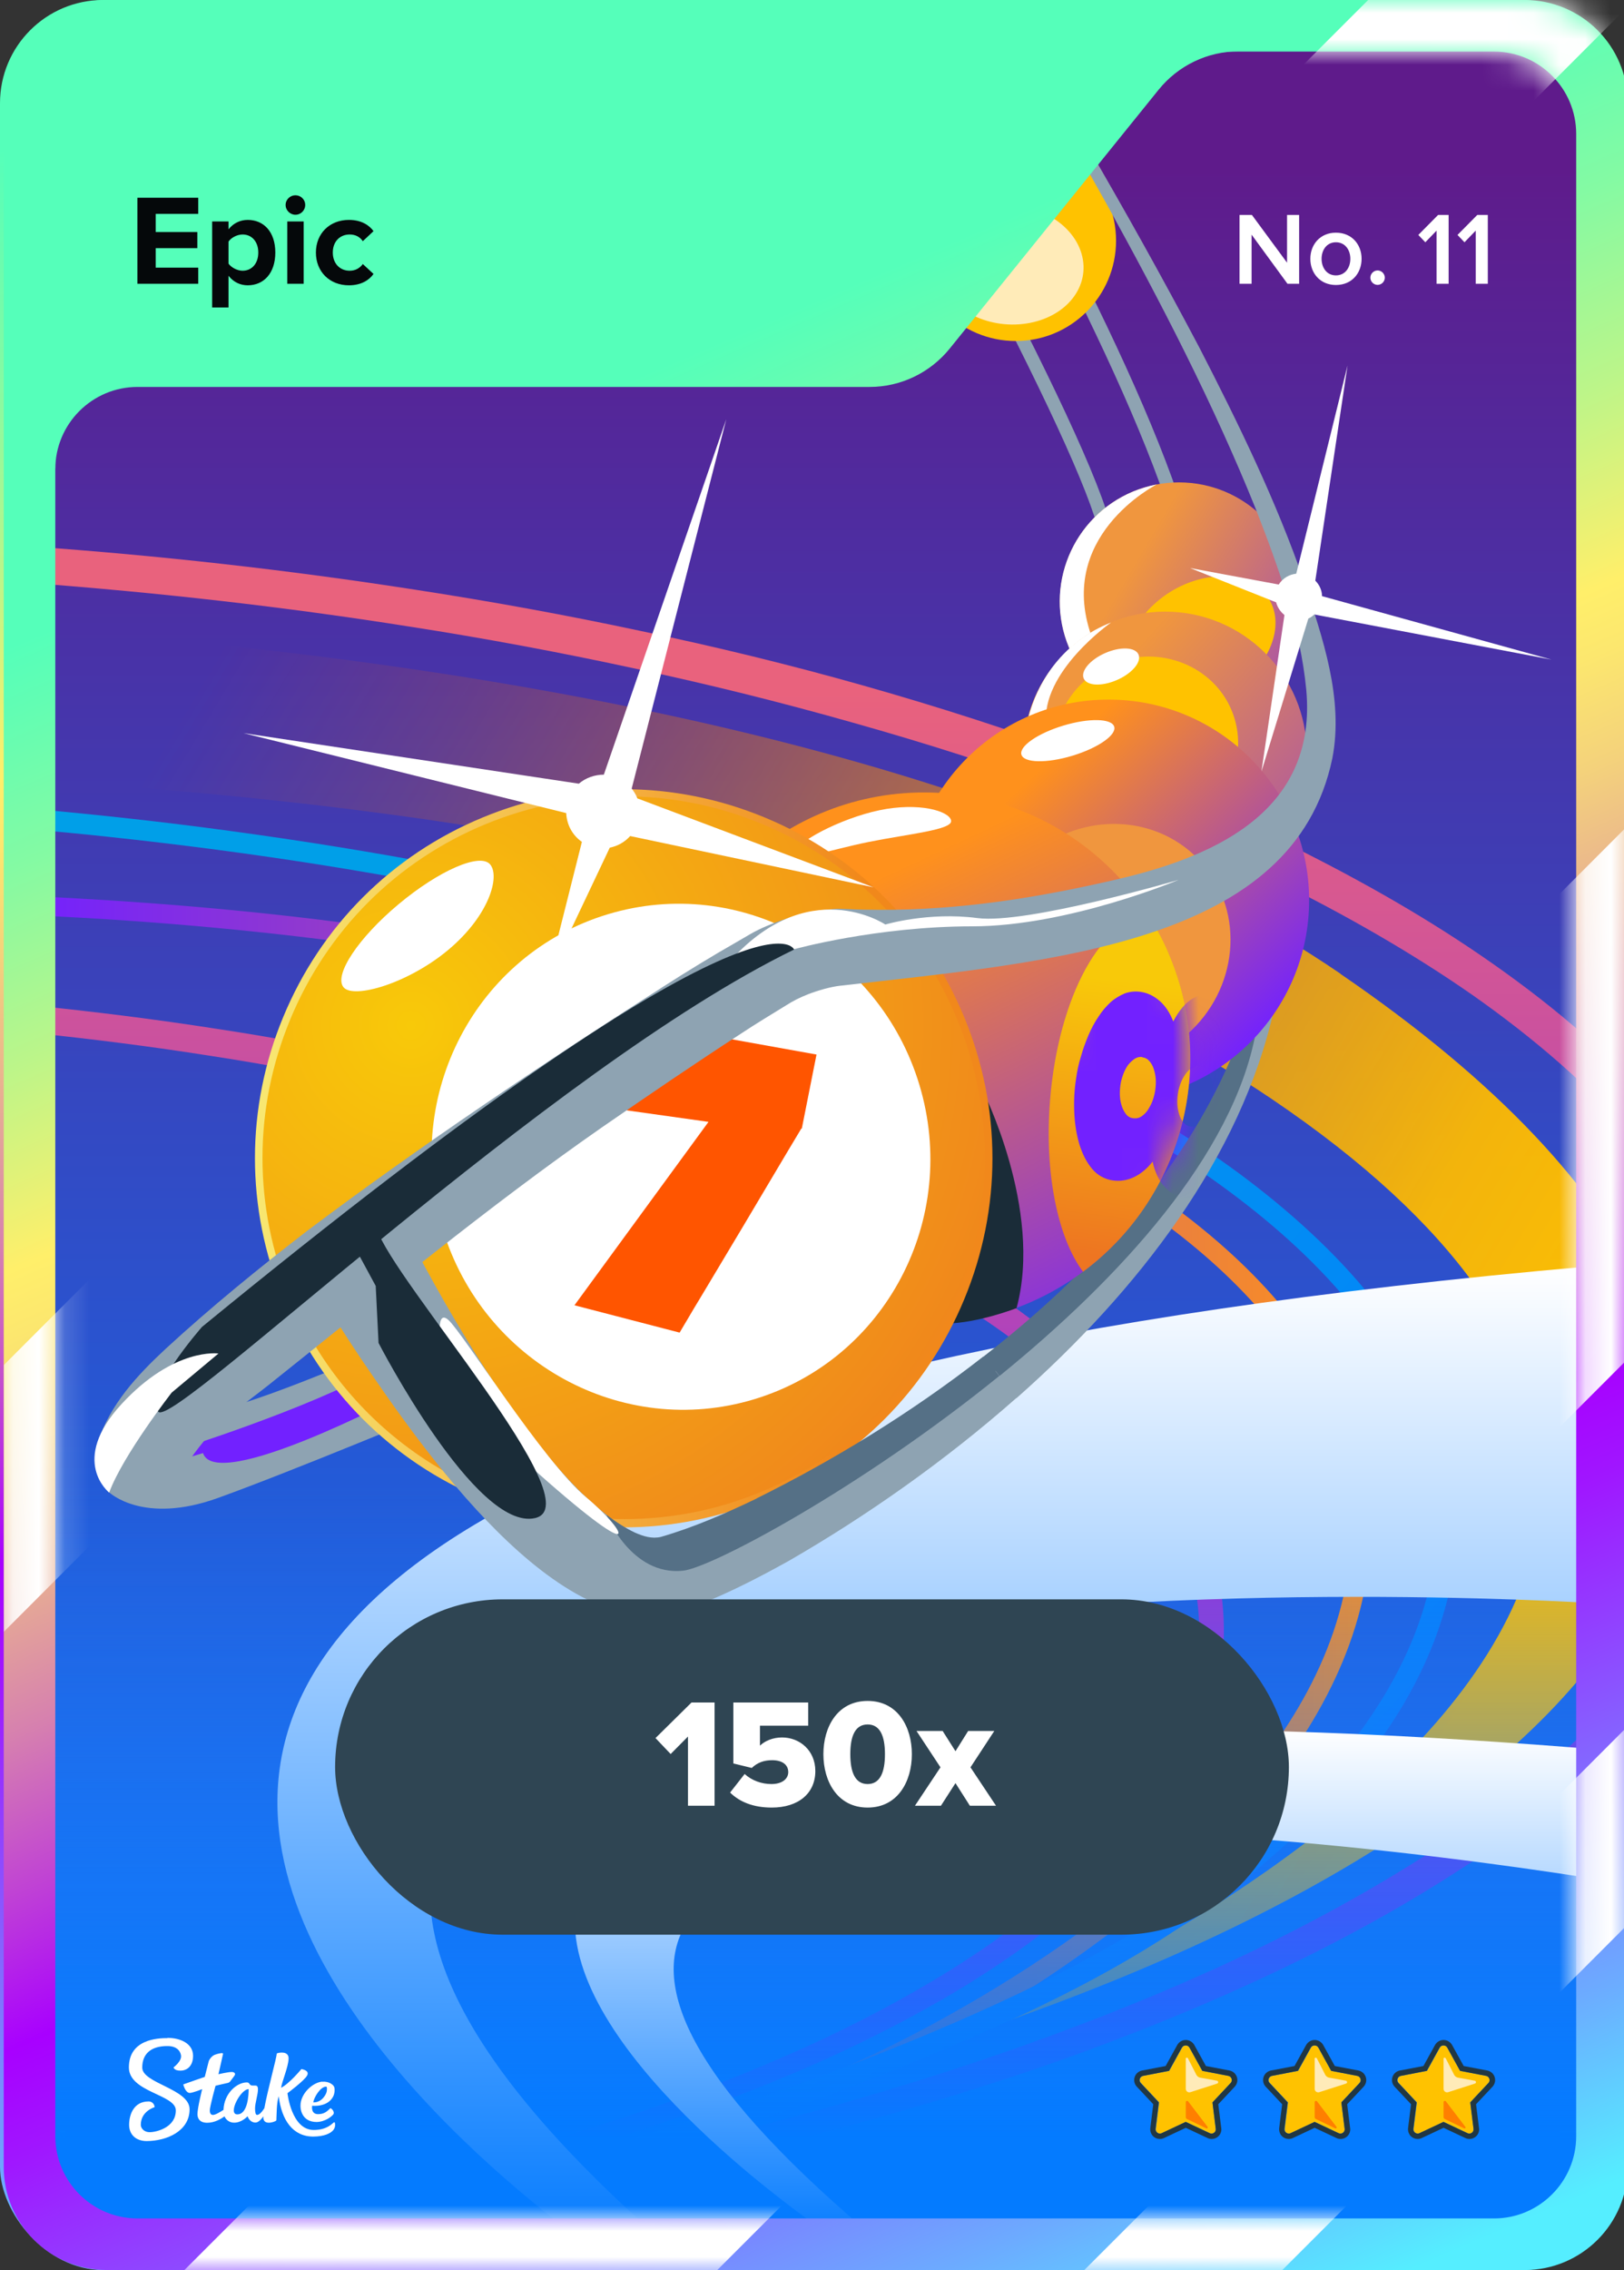 <svg width="63" height="88" viewBox="0 0 63 88" fill="none" xmlns="http://www.w3.org/2000/svg">
<rect x="0" y="0" width="63" height="88" fill="#333333" stroke="none"/>
<rect width="63" height="88" rx="4" fill="url(#paint0_linear_26835_29174)"/>
<g clip-path="url(#clip0_26835_29174)">
<g clip-path="url(#clip1_26835_29174)">
<path d="M56.585 0.74H6.705C3.375 0.74 0.675 3.44 0.675 6.77V81.23C0.675 84.561 3.375 87.26 6.705 87.26H56.585C59.915 87.26 62.615 84.561 62.615 81.23V6.77C62.615 3.44 59.915 0.74 56.585 0.74Z" fill="url(#paint1_linear_26835_29174)"/>
<mask id="mask0_26835_29174" style="mask-type:luminance" maskUnits="userSpaceOnUse" x="0" y="0" width="63" height="88">
<path d="M56.585 0.74H6.705C3.375 0.74 0.675 3.44 0.675 6.77V81.23C0.675 84.561 3.375 87.26 6.705 87.26H56.585C59.915 87.26 62.615 84.561 62.615 81.23V6.77C62.615 3.44 59.915 0.74 56.585 0.74Z" fill="white"/>
</mask>
<g mask="url(#mask0_26835_29174)">
<path d="M51.805 53.78C50.065 50.31 46.985 47.64 43.775 45.56C40.125 43.2 36.125 41.39 32.035 39.96C27.885 38.51 23.605 37.47 19.285 36.69C14.685 35.86 10.035 35.31 5.375 34.98C3.825 34.87 2.275 34.78 0.715 34.72L1.425 35.49C6.145 35.7 10.865 36.14 15.535 36.83C19.835 37.47 24.115 38.32 28.295 39.54C32.435 40.75 36.475 42.31 40.265 44.36C43.685 46.21 47.055 48.44 49.485 51.53C50.625 52.98 51.535 54.61 52.025 56.4C52.515 58.19 52.525 60.08 52.115 61.89C51.265 65.63 48.815 68.83 46.085 71.43C43.095 74.28 39.585 76.64 35.955 78.59C32.205 80.59 28.215 82.13 24.095 83.15C23.095 83.4 22.095 83.62 21.075 83.8C20.875 83.84 20.785 84.1 20.835 84.27L33.595 80.59C37.505 78.78 41.205 76.49 44.545 73.77C47.555 71.32 50.355 68.34 51.945 64.74C52.715 63 53.175 61.13 53.165 59.23C53.165 57.32 52.665 55.46 51.815 53.75L51.805 53.78Z" fill="url(#paint2_linear_26835_29174)"/>
<path d="M68.805 51.47C68.655 50.71 68.415 49.98 68.165 49.25C67.885 48.53 67.585 47.83 67.215 47.15C66.495 45.8 65.625 44.54 64.645 43.38C62.695 41.05 60.375 39.09 57.925 37.37C55.475 35.65 52.865 34.17 50.195 32.84C44.845 30.2 39.215 28.2 33.505 26.58C30.645 25.77 27.765 25.07 24.855 24.46C21.955 23.84 19.035 23.31 16.105 22.86C11.145 22.09 6.155 21.53 1.155 21.18L1.205 22.6C6.125 22.97 11.025 23.52 15.885 24.29C18.785 24.74 21.685 25.28 24.555 25.9C27.425 26.51 30.285 27.22 33.105 28.02C38.755 29.61 44.305 31.58 49.555 34.16C52.175 35.46 54.715 36.9 57.105 38.56C59.485 40.23 61.705 42.12 63.565 44.3C64.495 45.39 65.315 46.57 65.985 47.82C66.335 48.44 66.615 49.09 66.875 49.75C67.115 50.41 67.335 51.09 67.475 51.78C67.785 53.15 67.855 54.57 67.715 55.97C67.705 56.15 67.675 56.32 67.645 56.49L67.565 57.01L67.455 57.53L67.395 57.79L67.325 58.04L67.185 58.55C67.135 58.72 67.075 58.88 67.015 59.05C66.905 59.39 66.765 59.71 66.635 60.04C65.515 62.65 63.715 64.96 61.645 66.98C59.565 69 57.205 70.74 54.735 72.28C49.765 75.37 44.335 77.7 38.785 79.62C33.225 81.54 27.515 83.01 21.745 84.18C17.365 85.07 12.955 85.77 8.525 86.31C9.895 86.11 11.265 85.89 12.625 85.64C16.915 84.84 21.165 83.79 25.325 82.42C29.475 81.04 33.545 79.34 37.315 77.06C39.195 75.91 40.995 74.62 42.605 73.09C44.205 71.56 45.625 69.77 46.535 67.69C46.975 66.65 47.305 65.55 47.415 64.41C47.535 63.28 47.485 62.12 47.245 61.01C47.135 60.45 46.955 59.91 46.775 59.37C46.565 58.84 46.345 58.32 46.075 57.82C45.545 56.82 44.905 55.89 44.185 55.03C42.745 53.31 41.035 51.87 39.235 50.59C37.425 49.32 35.505 48.23 33.535 47.25C29.585 45.3 25.435 43.83 21.225 42.63C19.115 42.03 16.985 41.52 14.845 41.06C12.705 40.6 10.555 40.21 8.385 39.88C6.005 39.51 3.605 39.21 1.215 38.97L1.165 40.03C3.525 40.27 5.885 40.57 8.225 40.94C10.365 41.27 12.505 41.67 14.615 42.12C16.735 42.57 18.835 43.09 20.925 43.68C25.095 44.86 29.185 46.3 33.065 48.21C34.995 49.17 36.875 50.23 38.635 51.46C40.385 52.69 42.035 54.08 43.405 55.7C44.095 56.51 44.695 57.38 45.195 58.3C45.455 58.76 45.655 59.24 45.855 59.72C46.025 60.21 46.195 60.71 46.295 61.21C46.525 62.22 46.575 63.27 46.475 64.3C46.375 65.33 46.085 66.34 45.685 67.31C44.855 69.24 43.525 70.94 42.005 72.43C40.475 73.92 38.735 75.2 36.905 76.35C33.245 78.63 29.235 80.36 25.135 81.77C21.035 83.18 16.815 84.26 12.555 85.12C9.445 85.75 6.315 86.26 3.175 86.65L4.325 87.18C10.215 86.71 16.095 85.96 21.915 84.9C27.735 83.82 33.495 82.41 39.135 80.55C40.545 80.09 41.945 79.59 43.325 79.06C44.715 78.53 46.085 77.97 47.445 77.37C50.165 76.17 52.825 74.83 55.375 73.27C57.915 71.72 60.365 69.96 62.545 67.88C63.635 66.84 64.655 65.72 65.555 64.5C66.455 63.28 67.265 61.97 67.865 60.56C68.005 60.2 68.165 59.85 68.285 59.49C68.345 59.31 68.415 59.13 68.475 58.94L68.635 58.38L68.715 58.1L68.775 57.82L68.905 57.25L68.995 56.68C69.025 56.49 69.055 56.3 69.075 56.11C69.245 54.57 69.175 53.01 68.845 51.5L68.805 51.47Z" fill="url(#paint3_linear_26835_29174)"/>
<path d="M52.005 37.75C40.095 29.61 20.335 25.68 1.075 24.36L1.205 30.25C18.935 31.3 37.425 34.56 49.315 42.59C78.485 62.29 37.825 78.78 37.825 78.78C63.435 70.11 76.605 54.57 51.995 37.75H52.005Z" fill="url(#paint4_linear_26835_29174)"/>
<path d="M1.215 32.15C2.215 32.24 3.215 32.33 4.205 32.44C9.825 33.04 15.435 33.91 20.955 35.14C26.145 36.29 31.275 37.8 36.185 39.85C38.625 40.87 41.005 42.04 43.295 43.35C45.425 44.57 47.485 45.92 49.355 47.51C52.755 50.4 55.755 54.32 55.745 58.98C55.735 63.64 52.775 67.73 49.465 70.79C47.915 72.22 46.225 73.52 44.425 74.64C42.805 75.64 41.115 76.52 39.395 77.34C35.395 79.23 31.235 80.78 27.025 82.13C23.035 83.4 18.975 84.51 14.855 85.27C14.055 85.42 13.245 85.55 12.445 85.66C12.235 85.69 12.045 85.82 12.045 86.06C12.045 86.25 12.235 86.49 12.445 86.46C16.415 85.93 20.325 84.96 24.165 83.84C28.535 82.57 32.845 81.07 37.035 79.27C40.695 77.71 44.295 75.93 47.465 73.5C51.185 70.66 54.755 66.97 56.055 62.36C56.685 60.15 56.695 57.8 56.055 55.6C55.415 53.4 54.175 51.4 52.675 49.67C51.175 47.94 49.265 46.31 47.305 44.94C45.165 43.45 42.885 42.15 40.555 40.98C35.725 38.57 30.605 36.77 25.385 35.39C20.165 34.01 14.445 32.96 8.905 32.21C6.345 31.86 3.775 31.58 1.195 31.35" fill="url(#paint5_linear_26835_29174)"/>
<path d="M56.585 0.74H6.705C3.375 0.74 0.675 3.44 0.675 6.77V81.23C0.675 84.561 3.375 87.26 6.705 87.26H56.585C59.915 87.26 62.615 84.561 62.615 81.23V6.77C62.615 3.44 59.915 0.74 56.585 0.74Z" fill="url(#paint6_linear_26835_29174)"/>
</g>
<path d="M23.265 87.34C23.265 87.34 -22.715 56.47 61.675 49.09V62.14C61.675 62.14 -7.045 57.77 25.385 86.59L23.265 87.34Z" fill="url(#paint7_linear_26835_29174)"/>
<path d="M32.075 86.56C32.075 86.56 -4.055 62.33 62.615 67.87V72.96C62.615 72.96 5.505 63.14 34.195 86.97L32.075 86.56Z" fill="url(#paint8_linear_26835_29174)"/>
<path d="M5.065 56.34L4.235 57.85C4.235 57.85 5.545 59.12 8.455 58.07C11.365 57.02 16.875 54.72 16.875 54.72L15.025 52.21C15.025 52.21 8.735 54.95 8.145 54.61L5.065 56.33V56.34Z" fill="#8EA3B2"/>
<path d="M6.855 56.21C6.855 56.21 11.925 54.63 14.705 53.07L15.535 54.12C15.535 54.12 8.385 57.89 7.875 56.33L6.915 56.62L6.865 56.21H6.855Z" fill="#7221FF"/>
<path d="M49.425 39.12L48.515 38.9C48.435 39.19 48.345 39.47 48.245 39.75L48.505 40.23C46.885 45.29 42.825 49.74 38.625 53.16C38.585 53.86 38.715 54.36 39.445 54.19C44.165 50.02 48.145 44.86 49.425 39.12Z" fill="#8EA3B2"/>
<path d="M48.705 40.03L48.245 39.75C46.535 44.74 42.635 49.1 38.165 52.58C38.095 53.02 38.345 53.25 38.775 53.34C43.445 49.55 47.835 44.77 48.715 40.03H48.705Z" fill="#557086"/>
<path d="M40.115 7.07L39.695 7.38C41.945 11.62 44.035 15.95 45.215 19.38L45.705 19.21C44.515 15.74 42.395 11.35 40.115 7.07Z" fill="#8EA3B2"/>
<path d="M36.675 7.95C40.005 14.21 42.015 18.46 42.565 20.38L43.055 20.24C42.425 18.01 40.055 13.21 37.265 7.95H36.675Z" fill="#8EA3B2"/>
<path d="M39.405 13.22C41.553 13.22 43.295 11.478 43.295 9.33C43.295 7.182 41.553 5.44 39.405 5.44C37.257 5.44 35.515 7.182 35.515 9.33C35.515 11.478 37.257 13.22 39.405 13.22Z" fill="#FFC200"/>
<path d="M45.735 27.94C48.286 27.94 50.355 25.872 50.355 23.32C50.355 20.769 48.286 18.7 45.735 18.7C43.183 18.7 41.115 20.769 41.115 23.32C41.115 25.872 43.183 27.94 45.735 27.94Z" fill="url(#paint9_linear_26835_29174)"/>
<path d="M48.925 22.86C49.865 23.71 49.585 25.28 48.295 26.39C47.005 27.5 45.185 27.7 44.245 26.86C43.305 26.02 43.585 24.44 44.875 23.33C46.165 22.22 47.985 22.02 48.925 22.86Z" fill="#FFC200"/>
<path d="M41.955 9.83C42.325 11.09 41.375 12.3 39.825 12.54C38.275 12.78 36.735 11.95 36.365 10.7C35.995 9.45 36.945 8.23 38.495 7.99C40.045 7.75 41.585 8.58 41.955 9.83Z" fill="#FFEBB8"/>
<path d="M44.875 18.78C44.565 18.84 44.265 18.93 43.965 19.05C41.605 20.03 40.485 22.73 41.465 25.09C41.495 25.17 41.545 25.24 41.585 25.31L42.405 24.83C40.845 20.82 44.855 18.79 44.875 18.78Z" fill="white"/>
<path d="M45.195 34.71C48.233 34.71 50.695 32.248 50.695 29.21C50.695 26.172 48.233 23.71 45.195 23.71C42.157 23.71 39.695 26.172 39.695 29.21C39.695 32.248 42.157 34.71 45.195 34.71Z" fill="url(#paint10_linear_26835_29174)"/>
<path d="M39.825 28.07L40.585 28.11C40.355 26.05 43.105 24.13 43.105 24.13C41.325 24.83 40.195 26.36 39.835 28.07H39.825Z" fill="white"/>
<path d="M45.452 32.161C47.345 31.59 48.437 29.661 47.891 27.852C47.345 26.044 45.368 25.042 43.475 25.613C41.582 26.185 40.49 28.114 41.036 29.922C41.582 31.73 43.559 32.733 45.452 32.161Z" fill="#FFC200"/>
<path d="M43.005 42.68C47.302 42.68 50.785 39.197 50.785 34.9C50.785 30.603 47.302 27.12 43.005 27.12C38.708 27.12 35.225 30.603 35.225 34.9C35.225 39.197 38.708 42.68 43.005 42.68Z" fill="url(#paint11_linear_26835_29174)"/>
<path d="M46.029 40.119C48.04 38.366 48.312 35.389 46.639 33.47C44.965 31.552 41.979 31.418 39.968 33.172C37.958 34.925 37.685 37.902 39.359 39.821C41.033 41.739 44.019 41.873 46.029 40.119Z" fill="#F0963E"/>
<path d="M35.855 51.34C41.549 51.34 46.165 46.724 46.165 41.03C46.165 35.336 41.549 30.72 35.855 30.72C30.161 30.72 25.545 35.336 25.545 41.03C25.545 46.724 30.161 51.34 35.855 51.34Z" fill="url(#paint12_linear_26835_29174)"/>
<path d="M36.895 31.81C36.975 32.17 35.225 32.33 33.695 32.64C32.165 32.95 30.955 33.41 30.875 33.05C30.795 32.69 32.585 31.73 34.115 31.41C35.645 31.09 36.815 31.44 36.895 31.8V31.81Z" fill="white"/>
<path d="M45.385 37.08C45.175 36.56 44.915 36.07 44.635 35.61C44.625 35.61 44.615 35.61 44.605 35.61C42.795 35.47 41.055 38.62 40.735 42.65C40.505 45.49 41.045 48.01 42.015 49.3C45.725 46.55 47.235 41.54 45.385 37.08Z" fill="url(#paint13_linear_26835_29174)"/>
<path d="M38.095 42.21L36.695 51.31C37.955 51.29 39.435 50.71 39.435 50.71C40.475 46.88 38.095 42.21 38.095 42.21Z" fill="#1A2C38"/>
<path d="M24.195 59.05C32.01 59.05 38.345 52.715 38.345 44.9C38.345 37.085 32.01 30.75 24.195 30.75C16.38 30.75 10.045 37.085 10.045 44.9C10.045 52.715 16.38 59.05 24.195 59.05Z" fill="url(#paint14_radial_26835_29174)"/>
<path d="M24.195 59.21C22.345 59.21 20.485 58.84 18.725 58.11C15.195 56.65 12.445 53.9 10.985 50.37C9.525 46.84 9.525 42.95 10.985 39.43C12.445 35.9 15.195 33.15 18.725 31.69C22.255 30.23 26.145 30.23 29.665 31.69C33.195 33.15 35.945 35.9 37.405 39.43C38.865 42.96 38.865 46.85 37.405 50.37C35.945 53.9 33.195 56.65 29.665 58.11C27.905 58.84 26.045 59.21 24.195 59.21ZM24.195 30.88C22.375 30.88 20.565 31.24 18.835 31.95C15.375 33.38 12.685 36.07 11.255 39.53C9.825 42.99 9.825 46.79 11.255 50.25C13.485 55.64 18.715 58.89 24.215 58.89C25.995 58.89 27.815 58.55 29.555 57.82C33.015 56.39 35.705 53.7 37.135 50.24C38.565 46.78 38.565 42.98 37.135 39.52C35.705 36.06 33.015 33.37 29.555 31.94C27.825 31.22 26.015 30.87 24.195 30.87V30.88Z" fill="url(#paint15_linear_26835_29174)"/>
<path d="M29.255 54.244C34.363 52.702 37.232 47.243 35.665 42.051C34.097 36.859 28.686 33.9 23.579 35.442C18.471 36.984 15.602 42.443 17.169 47.635C18.737 52.827 24.148 55.786 29.255 54.244Z" fill="white"/>
<path d="M31.085 43.75C30.255 45.13 29.515 46.39 28.845 47.51C28.555 47.99 28.275 48.46 27.995 48.93C27.715 49.4 27.465 49.82 27.235 50.2C27.005 50.58 26.805 50.91 26.655 51.17C26.495 51.43 26.405 51.6 26.365 51.66L22.285 50.6L27.485 43.49L23.145 42.88L23.825 39.47L31.675 40.88L31.105 43.75H31.085Z" fill="#FF5500"/>
<path d="M26.675 60.25C24.655 60.46 23.525 58.72 23.525 58.72C20.545 56.42 17.335 50.8 15.845 47.9L12.225 49.84L12.335 50.03C12.855 50.91 13.405 51.78 13.975 52.63C16.275 56.01 21.675 63.9 26.395 62.47C27.865 61.97 29.285 61.24 30.615 60.5C33.545 58.81 36.625 56.67 39.445 54.18L38.625 53.15C33.325 57.46 27.805 60.12 26.675 60.24V60.25Z" fill="#8EA3B2"/>
<path d="M29.355 58.09C28.125 58.68 26.915 59.21 25.635 59.58C25.295 59.66 24.965 59.56 24.625 59.41C24.265 59.24 23.895 59 23.525 58.72C23.525 58.72 24.475 61.1 26.495 60.89C27.585 60.78 33.355 57.72 38.765 53.34L38.155 52.58C35.315 54.8 32.235 56.66 29.345 58.09H29.355Z" fill="#557086"/>
<path d="M17.135 52.38C17.135 52.38 16.835 50.67 17.395 51.17C17.955 51.67 21.075 56.66 22.735 58.04C24.395 59.42 25.095 60.91 20.425 56.71L17.125 52.38H17.135Z" fill="white"/>
<path d="M50.595 22.56C49.505 19.41 48.045 16.42 46.525 13.47C45.105 10.78 43.625 8.13 42.095 5.51L41.705 5.74C42.115 6.46 42.525 7.18 42.925 7.9C45.045 11.74 47.075 15.66 48.715 19.73C49.595 21.99 50.445 24.33 50.675 26.75C51.085 31.3 47.385 33.13 43.455 34.06C40.345 34.79 37.255 35.29 34.065 35.27C33.685 35.27 33.245 35.26 32.865 35.24C32.705 35.24 32.505 35.22 32.335 35.24C31.575 35.29 30.985 35.45 30.305 35.68C29.925 35.81 29.495 35.99 29.125 36.2C29.025 36.26 28.675 36.46 28.575 36.52C27.625 37.06 26.615 37.68 25.695 38.27C21.035 41.25 16.355 44.38 11.935 47.7C10.065 49.14 8.185 50.67 6.435 52.28C5.335 53.3 4.265 54.44 3.785 55.94C3.615 56.55 3.645 57.21 4.225 57.86L6.965 57.28C7.185 56.75 7.825 55.94 8.255 55.47C8.865 54.83 9.705 54.26 10.395 53.71C14.655 50.32 18.885 46.81 23.355 43.7C25.135 42.47 26.955 41.23 28.775 40.05C29.255 39.73 29.995 39.28 30.485 38.98C30.765 38.8 31.025 38.67 31.355 38.54C31.745 38.39 32.235 38.25 32.615 38.21C40.935 37.26 50.185 36.58 51.685 29.4C52.135 27.09 51.305 24.71 50.595 22.57V22.56Z" fill="#8EA3B2"/>
<path d="M28.235 37.38L30.795 36.8C30.795 36.8 33.995 35.91 37.715 35.91C41.435 35.91 45.715 34.11 45.715 34.11C45.715 34.11 39.815 35.84 37.915 35.59C36.015 35.34 34.345 35.84 34.345 35.84C34.345 35.84 31.315 33.8 28.225 37.37L28.235 37.38Z" fill="white"/>
<path d="M7.835 51.44C7.835 51.44 5.515 54.08 6.145 54.73C6.775 55.38 21.285 41.44 30.805 36.81C30.805 36.81 29.665 33.57 7.835 51.44Z" fill="#1A2C38"/>
<path d="M13.655 48.15L14.575 49.85L14.685 52.06C14.685 52.06 18.455 59.37 20.755 58.85C23.055 58.33 15.235 49.65 14.605 47.61L13.665 48.15H13.655Z" fill="#1A2C38"/>
<path d="M6.665 53.98C6.665 53.98 4.775 56.4 4.235 57.86C4.235 57.86 2.675 56.64 4.715 54.43C6.755 52.22 8.475 52.47 8.475 52.47L6.655 53.99L6.665 53.98Z" fill="white"/>
<path d="M19.015 33.51C19.405 33.98 18.975 35.49 17.405 36.81C15.835 38.13 13.705 38.74 13.325 38.27C12.945 37.8 13.895 36.36 15.465 35.05C17.035 33.74 18.625 33.05 19.015 33.51Z" fill="white"/>
<mask id="mask1_26835_29174" style="mask-type:luminance" maskUnits="userSpaceOnUse" x="40" y="35" width="7" height="15">
<path d="M45.385 37.08C45.175 36.56 44.915 36.07 44.635 35.61C44.625 35.61 44.615 35.61 44.605 35.61C42.795 35.47 41.055 38.62 40.735 42.65C40.505 45.49 41.045 48.01 42.015 49.3C45.725 46.55 47.235 41.54 45.385 37.08Z" fill="white"/>
</mask>
<g mask="url(#mask1_26835_29174)">
<path d="M47.185 38.54C47.435 38.58 47.655 38.66 47.845 38.8C48.035 38.93 48.185 39.1 48.315 39.31C48.445 39.52 48.545 39.75 48.615 40.02C48.685 40.29 48.735 40.57 48.765 40.88C48.795 41.19 48.795 41.51 48.785 41.84C48.765 42.17 48.735 42.51 48.685 42.84C48.615 43.32 48.505 43.79 48.345 44.24C48.195 44.69 47.995 45.1 47.775 45.44C47.545 45.79 47.285 46.06 46.985 46.25C46.695 46.44 46.365 46.51 46.005 46.46C45.865 46.44 45.715 46.39 45.585 46.32C45.445 46.25 45.315 46.15 45.205 46.03C45.085 45.91 44.985 45.77 44.905 45.6C44.825 45.43 44.755 45.24 44.715 45.03C44.485 45.32 44.235 45.52 43.975 45.64C43.715 45.76 43.445 45.8 43.165 45.76C42.845 45.71 42.575 45.56 42.365 45.31C42.155 45.06 41.995 44.75 41.875 44.37C41.765 44 41.695 43.59 41.675 43.14C41.655 42.69 41.675 42.25 41.745 41.81C41.785 41.52 41.845 41.23 41.935 40.95C42.015 40.66 42.115 40.39 42.225 40.13C42.335 39.87 42.465 39.63 42.615 39.41C42.755 39.19 42.915 39.01 43.085 38.85C43.255 38.7 43.445 38.59 43.635 38.51C43.835 38.44 44.035 38.42 44.245 38.45C44.525 38.49 44.765 38.61 44.985 38.8C45.205 38.99 45.385 39.26 45.515 39.6C45.735 39.17 45.995 38.87 46.265 38.71C46.545 38.55 46.845 38.49 47.185 38.54ZM44.325 40.98C44.225 40.96 44.125 40.98 44.025 41.04C43.935 41.1 43.845 41.18 43.765 41.28C43.685 41.39 43.625 41.51 43.575 41.64C43.525 41.78 43.485 41.91 43.465 42.06C43.445 42.21 43.435 42.35 43.445 42.5C43.455 42.65 43.485 42.78 43.525 42.9C43.565 43.02 43.625 43.12 43.695 43.21C43.765 43.29 43.855 43.34 43.965 43.35C44.075 43.36 44.165 43.35 44.265 43.29C44.355 43.23 44.445 43.15 44.515 43.05C44.585 42.94 44.655 42.82 44.705 42.69C44.755 42.55 44.795 42.41 44.815 42.26C44.835 42.11 44.845 41.97 44.835 41.83C44.825 41.69 44.795 41.55 44.755 41.43C44.715 41.31 44.655 41.21 44.585 41.13C44.515 41.05 44.425 41 44.315 40.99L44.325 40.98ZM46.545 41.33C46.445 41.31 46.345 41.33 46.245 41.39C46.155 41.45 46.065 41.53 45.995 41.63C45.925 41.73 45.855 41.85 45.805 41.98C45.755 42.12 45.715 42.25 45.695 42.4C45.675 42.55 45.665 42.69 45.675 42.83C45.685 42.97 45.715 43.11 45.755 43.23C45.795 43.35 45.855 43.45 45.925 43.53C45.995 43.61 46.085 43.66 46.195 43.67C46.305 43.68 46.395 43.67 46.485 43.61C46.575 43.55 46.655 43.47 46.735 43.37C46.805 43.26 46.875 43.14 46.925 43.01C46.975 42.87 47.015 42.74 47.035 42.59C47.055 42.44 47.065 42.3 47.055 42.16C47.045 42.02 47.015 41.88 46.975 41.77C46.935 41.65 46.875 41.55 46.805 41.47C46.735 41.39 46.645 41.34 46.545 41.33Z" fill="#7221FF"/>
</g>
<path d="M4.075 1.35C3.005 1.35 1.575 3.44 1.575 4.5L2.145 18.19C2.145 16.43 3.575 15 5.335 15H33.735C34.945 15 36.085 14.45 36.845 13.51L44.945 3.48C45.705 2.54 46.845 1.99 48.055 1.99L4.075 1.35Z" fill="url(#paint16_linear_26835_29174)"/>
<path d="M59.145 0H4.145C1.935 0 0.145 1.79 0.145 4V84C0.145 86.21 1.935 88 4.145 88H59.145C61.355 88 63.145 86.21 63.145 84V4C63.145 1.79 61.355 0 59.145 0ZM61.145 82.81C61.145 84.57 59.715 86 57.955 86H5.335C3.575 86 2.145 84.57 2.145 82.81V16.9C2.145 8.67 8.815 2 17.045 2H57.955C59.715 2 61.145 3.43 61.145 5.19V82.81Z" fill="url(#paint17_linear_26835_29174)"/>
<mask id="mask2_26835_29174" style="mask-type:luminance" maskUnits="userSpaceOnUse" x="0" y="0" width="64" height="88">
<path d="M59.145 0H4.145C1.935 0 0.145 1.79 0.145 4V84C0.145 86.21 1.935 88 4.145 88H59.145C61.355 88 63.145 86.21 63.145 84V4C63.145 1.79 61.355 0 59.145 0ZM61.145 82.81C61.145 84.57 59.715 86 57.955 86H5.335C3.575 86 2.145 84.57 2.145 82.81V18.19C2.145 16.43 3.575 15 5.335 15H33.735C34.945 15 36.085 14.45 36.845 13.51L44.945 3.48C45.705 2.54 46.845 1.99 48.055 1.99H57.955C59.715 1.99 61.145 3.42 61.145 5.18V82.8V82.81Z" fill="white"/>
</mask>
<g mask="url(#mask2_26835_29174)">
<path d="M68.515 47.31V26.64L4.605 90.55H25.275L68.515 47.31Z" fill="white"/>
<path d="M64.805 -2.29H55.365L-2.775 55.84V66.18L65.605 -2.2C65.345 -2.26 65.075 -2.29 64.805 -2.29Z" fill="white"/>
<path d="M68.515 69.23V61.55L39.515 90.55H47.195L68.515 69.23Z" fill="white"/>
</g>
<path d="M41.6 29.297C42.594 28.997 43.321 28.492 43.224 28.17C43.127 27.847 42.242 27.829 41.248 28.129C40.254 28.429 39.527 28.934 39.624 29.256C39.722 29.579 40.606 29.597 41.6 29.297Z" fill="white"/>
<path d="M43.333 26.36C43.919 26.103 44.293 25.661 44.166 25.372C44.04 25.084 43.462 25.059 42.875 25.316C42.288 25.573 41.915 26.015 42.041 26.303C42.168 26.592 42.746 26.617 43.333 26.36Z" fill="white"/>
<path fill-rule="evenodd" clip-rule="evenodd" d="M24.445 32.41L33.895 34.4L24.725 30.95C24.675 30.81 24.595 30.69 24.505 30.57L28.175 16.25L23.425 30.03C23.075 30.03 22.725 30.15 22.455 30.38L9.445 28.42L21.965 31.52C21.985 31.95 22.185 32.36 22.565 32.63C22.565 32.63 22.565 32.63 22.575 32.63L21.225 37.99L23.655 32.86C23.955 32.8 24.235 32.65 24.455 32.4L24.445 32.41Z" fill="white"/>
<path fill-rule="evenodd" clip-rule="evenodd" d="M49.825 23.86L48.935 29.91L50.755 23.98C50.835 23.94 50.915 23.89 50.985 23.82L60.185 25.57L51.285 23.11C51.285 22.89 51.185 22.67 51.025 22.51L52.275 14.17L50.285 22.24C50.015 22.27 49.765 22.41 49.605 22.66L46.165 22.02L49.505 23.35C49.555 23.54 49.665 23.71 49.825 23.84V23.86Z" fill="white"/>
</g>
</g>
<path fill-rule="evenodd" clip-rule="evenodd" d="M6.498 79C6.99 79 7.486 79.213 7.49 79.691C7.49 80.104 7.247 80.27 6.998 80.27C6.75 80.27 6.733 80.144 6.733 80.144C6.733 80.144 7.025 79.926 7.025 79.717C7.025 79.609 6.942 79.313 6.489 79.317C5.858 79.317 5.518 79.617 5.518 80.152C5.518 80.765 7.351 80.974 7.355 81.765C7.355 82.613 6.476 82.996 5.692 83C5.283 83 5.013 82.761 5.009 82.378C5.009 81.926 5.222 81.465 5.758 81.465C5.884 81.457 5.988 81.552 5.997 81.678C5.997 81.678 5.997 81.683 5.997 81.687C5.997 81.687 5.457 81.839 5.462 82.378C5.462 82.478 5.566 82.661 5.819 82.656C6.071 82.652 6.824 82.474 6.82 81.809C6.82 81.191 5.004 81.109 5 80.148C5 79.065 6.088 79.009 6.498 79.009V79ZM10.747 79.6C10.812 79.57 11.213 79.491 11.195 79.813C11.182 80.135 10.939 80.691 10.904 80.935C11.23 80.77 11.692 80.209 11.692 80.209C11.692 80.209 12.018 80.252 11.918 80.452C11.818 80.652 11.152 81.144 11.152 81.144C11.152 81.144 11.304 82.57 12.171 82.57C12.645 82.57 12.85 82.361 12.937 82.287C12.959 82.27 12.976 82.265 12.985 82.278C13.02 82.387 12.994 82.504 12.915 82.591C12.819 82.696 12.597 82.822 12.153 82.826C11.365 82.826 10.925 82.196 10.812 81.261C10.725 81.535 10.734 81.983 10.721 82.2C10.695 82.243 10.251 82.417 10.216 82.117C10.216 82.091 10.216 82.07 10.216 82.043C10.133 82.161 10.02 82.283 9.911 82.283C9.72 82.283 9.637 82.122 9.602 82.039C9.576 82.07 9.363 82.287 9.088 82.287C8.923 82.291 8.775 82.196 8.709 82.043C8.57 82.144 8.322 82.291 8.039 82.291C7.734 82.291 7.66 82.109 7.66 81.957C7.66 81.713 7.843 80.987 7.843 80.987C7.843 80.987 7.486 81.13 7.364 81.135C7.194 81.135 7.112 80.822 7.112 80.813C7.112 80.809 7.112 80.8 7.12 80.8C7.22 80.761 7.943 80.513 7.943 80.513C7.943 80.513 8.078 79.983 8.096 79.913C8.113 79.844 8.213 79.7 8.331 79.656C8.418 79.622 8.509 79.6 8.601 79.591C8.631 79.591 8.653 79.6 8.653 79.617C8.653 79.635 8.474 80.409 8.474 80.409C8.474 80.409 8.849 80.322 8.988 80.322C9.097 80.322 9.154 80.387 9.093 80.47C9.032 80.552 8.962 80.648 8.927 80.691C8.888 80.735 8.862 80.743 8.77 80.761C8.644 80.787 8.361 80.856 8.361 80.856C8.361 80.856 8.135 81.678 8.139 81.817C8.139 81.896 8.165 81.987 8.261 81.987C8.357 81.987 8.54 81.874 8.67 81.791C8.692 81.152 9.188 80.726 9.576 80.726C9.702 80.726 9.654 80.848 9.798 80.848H9.889C9.946 80.848 10.007 80.852 10.007 80.996C10.007 81.196 9.894 81.526 9.894 81.735C9.894 81.883 9.915 81.987 9.972 81.987C10.068 81.987 10.177 81.848 10.255 81.726C10.381 81.03 10.734 79.761 10.734 79.617L10.747 79.6ZM12.502 80.7C12.767 80.678 12.933 80.822 12.963 80.9C12.994 80.978 12.989 81.161 12.915 81.291C12.684 81.704 12.11 81.63 12.11 81.63C12.11 81.63 12.044 81.957 12.341 81.957C12.593 81.957 12.706 81.83 12.815 81.726C12.859 81.726 12.994 81.865 12.933 81.961C12.885 82.035 12.619 82.257 12.28 82.261C11.74 82.261 11.605 81.8 11.674 81.47C11.766 81.061 12.175 80.722 12.502 80.696V80.7ZM9.646 80.987C9.323 80.987 8.827 81.97 9.206 81.965C9.619 81.965 9.646 81.183 9.646 81.004V80.987ZM12.641 80.891C12.423 80.9 12.175 81.317 12.153 81.5C12.48 81.513 12.654 81.196 12.676 81.07C12.689 80.974 12.693 80.887 12.641 80.887V80.891Z" fill="white"/>
<path d="M46.144 79.378L46.641 80.278L47.652 80.473C47.779 80.499 47.83 80.656 47.741 80.749L47.036 81.501L47.163 82.524C47.181 82.656 47.045 82.749 46.93 82.694L46 82.257L45.07 82.694C44.951 82.749 44.82 82.652 44.837 82.524L44.964 81.501L44.259 80.749C44.17 80.656 44.221 80.499 44.348 80.473L45.359 80.278L45.856 79.378C45.919 79.263 46.085 79.263 46.144 79.378Z" fill="#FFC200"/>
<path d="M46 79.293C46.055 79.293 46.115 79.323 46.144 79.378L46.641 80.278L47.652 80.473C47.779 80.499 47.83 80.656 47.741 80.749L47.036 81.501L47.163 82.524C47.176 82.626 47.096 82.711 46.998 82.711C46.977 82.711 46.951 82.707 46.926 82.694L45.996 82.257L45.066 82.694C45.04 82.707 45.019 82.711 44.994 82.711C44.9 82.711 44.815 82.626 44.828 82.524L44.955 81.501L44.251 80.749C44.161 80.656 44.212 80.499 44.34 80.473L45.35 80.278L45.847 79.378C45.877 79.323 45.936 79.293 45.992 79.293M46 79.081C45.864 79.081 45.737 79.157 45.669 79.276L45.219 80.091L44.306 80.265C44.17 80.291 44.059 80.388 44.017 80.52C43.974 80.652 44.008 80.796 44.102 80.894L44.739 81.573L44.624 82.495C44.611 82.601 44.645 82.711 44.713 82.792C44.786 82.873 44.888 82.919 44.998 82.919C45.053 82.919 45.108 82.906 45.159 82.881L46 82.486L46.841 82.881C46.892 82.906 46.947 82.919 47.002 82.919C47.112 82.919 47.214 82.873 47.287 82.792C47.359 82.711 47.393 82.601 47.376 82.495L47.261 81.573L47.898 80.894C47.992 80.792 48.026 80.647 47.983 80.52C47.941 80.388 47.83 80.291 47.694 80.265L46.781 80.091L46.331 79.276C46.263 79.157 46.136 79.081 46 79.081Z" fill="#213743"/>
<path d="M46 79.815V80.974C46 81.068 46.089 81.132 46.178 81.106L47.219 80.771C47.274 80.754 47.27 80.673 47.21 80.66L46.556 80.541C46.497 80.529 46.442 80.49 46.412 80.435L46.085 79.794C46.064 79.751 45.996 79.764 45.996 79.815H46Z" fill="#FFEBB8"/>
<path d="M46 81.492V82.07C46 82.104 46.017 82.129 46.047 82.146L46.798 82.507C46.837 82.524 46.87 82.482 46.845 82.448L46.093 81.463C46.064 81.424 46 81.446 46 81.492Z" fill="#FF7F00"/>
<path d="M51.144 79.378L51.641 80.278L52.652 80.473C52.779 80.499 52.83 80.656 52.741 80.749L52.036 81.501L52.163 82.524C52.181 82.656 52.045 82.749 51.93 82.694L51 82.257L50.07 82.694C49.951 82.749 49.82 82.652 49.837 82.524L49.964 81.501L49.259 80.749C49.17 80.656 49.221 80.499 49.348 80.473L50.359 80.278L50.856 79.378C50.919 79.263 51.085 79.263 51.144 79.378Z" fill="#FFC200"/>
<path d="M51 79.293C51.055 79.293 51.115 79.323 51.144 79.378L51.641 80.278L52.652 80.473C52.779 80.499 52.83 80.656 52.741 80.749L52.036 81.501L52.163 82.524C52.176 82.626 52.096 82.711 51.998 82.711C51.977 82.711 51.951 82.707 51.926 82.694L50.996 82.257L50.066 82.694C50.04 82.707 50.019 82.711 49.994 82.711C49.9 82.711 49.815 82.626 49.828 82.524L49.955 81.501L49.251 80.749C49.161 80.656 49.212 80.499 49.34 80.473L50.35 80.278L50.847 79.378C50.877 79.323 50.936 79.293 50.992 79.293M51 79.081C50.864 79.081 50.737 79.157 50.669 79.276L50.219 80.091L49.306 80.265C49.17 80.291 49.059 80.388 49.017 80.52C48.974 80.652 49.008 80.796 49.102 80.894L49.739 81.573L49.624 82.495C49.611 82.601 49.645 82.711 49.713 82.792C49.786 82.873 49.888 82.919 49.998 82.919C50.053 82.919 50.108 82.906 50.159 82.881L51 82.486L51.841 82.881C51.892 82.906 51.947 82.919 52.002 82.919C52.112 82.919 52.214 82.873 52.287 82.792C52.359 82.711 52.393 82.601 52.376 82.495L52.261 81.573L52.898 80.894C52.992 80.792 53.026 80.647 52.983 80.52C52.941 80.388 52.83 80.291 52.694 80.265L51.781 80.091L51.331 79.276C51.263 79.157 51.136 79.081 51 79.081Z" fill="#213743"/>
<path d="M51 79.815V80.974C51 81.068 51.089 81.132 51.178 81.106L52.219 80.771C52.274 80.754 52.27 80.673 52.21 80.66L51.556 80.541C51.497 80.529 51.442 80.49 51.412 80.435L51.085 79.794C51.064 79.751 50.996 79.764 50.996 79.815H51Z" fill="#FFEBB8"/>
<path d="M51 81.492V82.07C51 82.104 51.017 82.129 51.047 82.146L51.798 82.507C51.837 82.524 51.87 82.482 51.845 82.448L51.093 81.463C51.064 81.424 51 81.446 51 81.492Z" fill="#FF7F00"/>
<path d="M56.144 79.378L56.641 80.278L57.652 80.473C57.779 80.499 57.83 80.656 57.741 80.749L57.036 81.501L57.163 82.524C57.181 82.656 57.045 82.749 56.93 82.694L56 82.257L55.07 82.694C54.951 82.749 54.82 82.652 54.837 82.524L54.964 81.501L54.259 80.749C54.17 80.656 54.221 80.499 54.348 80.473L55.359 80.278L55.856 79.378C55.919 79.263 56.085 79.263 56.144 79.378Z" fill="#FFC200"/>
<path d="M56 79.293C56.055 79.293 56.115 79.323 56.144 79.378L56.641 80.278L57.652 80.473C57.779 80.499 57.83 80.656 57.741 80.749L57.036 81.501L57.163 82.524C57.176 82.626 57.096 82.711 56.998 82.711C56.977 82.711 56.951 82.707 56.926 82.694L55.996 82.257L55.066 82.694C55.04 82.707 55.019 82.711 54.994 82.711C54.9 82.711 54.815 82.626 54.828 82.524L54.955 81.501L54.251 80.749C54.161 80.656 54.212 80.499 54.34 80.473L55.35 80.278L55.847 79.378C55.877 79.323 55.936 79.293 55.992 79.293M56 79.081C55.864 79.081 55.737 79.157 55.669 79.276L55.219 80.091L54.306 80.265C54.17 80.291 54.059 80.388 54.017 80.52C53.974 80.652 54.008 80.796 54.102 80.894L54.739 81.573L54.624 82.495C54.611 82.601 54.645 82.711 54.713 82.792C54.786 82.873 54.888 82.919 54.998 82.919C55.053 82.919 55.108 82.906 55.159 82.881L56 82.486L56.841 82.881C56.892 82.906 56.947 82.919 57.002 82.919C57.112 82.919 57.214 82.873 57.287 82.792C57.359 82.711 57.393 82.601 57.376 82.495L57.261 81.573L57.898 80.894C57.992 80.792 58.026 80.647 57.983 80.52C57.941 80.388 57.83 80.291 57.694 80.265L56.781 80.091L56.331 79.276C56.263 79.157 56.136 79.081 56 79.081Z" fill="#213743"/>
<path d="M56 79.815V80.974C56 81.068 56.089 81.132 56.178 81.106L57.219 80.771C57.274 80.754 57.27 80.673 57.21 80.66L56.556 80.541C56.497 80.529 56.442 80.49 56.412 80.435L56.085 79.794C56.064 79.751 55.996 79.764 55.996 79.815H56Z" fill="#FFEBB8"/>
<path d="M56 81.492V82.07C56 82.104 56.017 82.129 56.047 82.146L56.798 82.507C56.837 82.524 56.87 82.482 56.845 82.448L56.093 81.463C56.064 81.424 56 81.446 56 81.492Z" fill="#FF7F00"/>
<rect x="13" y="62" width="37" height="13" rx="6.5" fill="#2F4553"/>
<path d="M27.721 70H26.689V67.318L26.017 67.996L25.429 67.378L26.827 65.998H27.721V70ZM29.937 70.072C29.229 70.072 28.695 69.856 28.323 69.49L28.887 68.77C29.163 69.022 29.541 69.16 29.925 69.16C30.363 69.16 30.579 68.944 30.579 68.698C30.579 68.428 30.369 68.236 29.955 68.236C29.637 68.236 29.385 68.326 29.163 68.536L28.449 68.362V65.998H31.353V66.898H29.481V67.672C29.673 67.486 29.985 67.354 30.339 67.354C31.017 67.354 31.629 67.852 31.629 68.656C31.629 69.52 30.975 70.072 29.937 70.072ZM33.658 70.072C32.488 70.072 31.942 69.058 31.942 68.002C31.942 66.946 32.488 65.938 33.658 65.938C34.828 65.938 35.374 66.946 35.374 68.002C35.374 69.058 34.828 70.072 33.658 70.072ZM33.658 69.16C34.138 69.16 34.33 68.71 34.33 68.002C34.33 67.294 34.138 66.85 33.658 66.85C33.178 66.85 32.986 67.294 32.986 68.002C32.986 68.71 33.178 69.16 33.658 69.16ZM38.638 70H37.624L37.066 69.124L36.502 70H35.494L36.484 68.512L35.554 67.102H36.568L37.066 67.888L37.558 67.102H38.572L37.648 68.512L38.638 70Z" fill="white"/>
<path d="M7.69 11H5.33V7.665H7.69V8.29H6.04V8.995H7.655V9.62H6.04V10.375H7.69V11ZM9.61 11.06C9.325 11.06 9.06 10.94 8.865 10.69V11.92H8.23V8.585H8.865V8.89C9.05 8.655 9.315 8.525 9.61 8.525C10.23 8.525 10.68 8.985 10.68 9.79C10.68 10.595 10.23 11.06 9.61 11.06ZM9.41 10.495C9.775 10.495 10.02 10.21 10.02 9.79C10.02 9.375 9.775 9.09 9.41 9.09C9.205 9.09 8.97 9.21 8.865 9.365V10.22C8.97 10.37 9.205 10.495 9.41 10.495ZM11.46 8.325C11.255 8.325 11.08 8.155 11.08 7.945C11.08 7.735 11.255 7.57 11.46 7.57C11.67 7.57 11.84 7.735 11.84 7.945C11.84 8.155 11.67 8.325 11.46 8.325ZM11.78 11H11.145V8.585H11.78V11ZM13.535 11.06C12.79 11.06 12.255 10.535 12.255 9.79C12.255 9.05 12.79 8.525 13.535 8.525C14.03 8.525 14.33 8.74 14.49 8.96L14.075 9.35C13.96 9.18 13.785 9.09 13.565 9.09C13.18 9.09 12.91 9.37 12.91 9.79C12.91 10.21 13.18 10.495 13.565 10.495C13.785 10.495 13.96 10.395 14.075 10.235L14.49 10.62C14.33 10.845 14.03 11.06 13.535 11.06Z" fill="#05080A"/>
<path d="M50.397 11H49.945L48.553 9.096V11H48.085V8.332H48.565L49.929 10.184V8.332H50.397V11ZM51.824 11.048C51.212 11.048 50.832 10.588 50.832 10.032C50.832 9.48 51.212 9.02 51.824 9.02C52.444 9.02 52.82 9.48 52.82 10.032C52.82 10.588 52.444 11.048 51.824 11.048ZM51.824 10.676C52.184 10.676 52.384 10.376 52.384 10.032C52.384 9.692 52.184 9.392 51.824 9.392C51.468 9.392 51.268 9.692 51.268 10.032C51.268 10.376 51.468 10.676 51.824 10.676ZM53.441 11.044C53.289 11.044 53.161 10.916 53.161 10.764C53.161 10.612 53.289 10.484 53.441 10.484C53.593 10.484 53.721 10.612 53.721 10.764C53.721 10.916 53.593 11.044 53.441 11.044ZM56.197 11H55.729V8.94L55.293 9.392L55.021 9.108L55.789 8.332H56.197V11ZM57.717 11H57.248V8.94L56.812 9.392L56.541 9.108L57.309 8.332H57.717V11Z" fill="white"/>
<defs>
<linearGradient id="paint0_linear_26835_29174" x1="37.834" y1="86.256" x2="23.263" y2="1.76" gradientUnits="userSpaceOnUse">
<stop stop-color="#55EEFF"/>
<stop offset="0.09" stop-color="#6CABFF"/>
<stop offset="0.23" stop-color="#8C4FFF"/>
<stop offset="0.32" stop-color="#A016FF"/>
<stop offset="0.37" stop-color="#A800FF"/>
<stop offset="0.44" stop-color="#C043D4"/>
<stop offset="0.51" stop-color="#D680AF"/>
<stop offset="0.58" stop-color="#E8B091"/>
<stop offset="0.64" stop-color="#F4D27B"/>
<stop offset="0.69" stop-color="#FCE76E"/>
<stop offset="0.72" stop-color="#FFEF6A"/>
<stop offset="0.81" stop-color="#BCF589"/>
<stop offset="0.9" stop-color="#84FAA3"/>
<stop offset="0.97" stop-color="#62FDB3"/>
<stop offset="1" stop-color="#55FFBA"/>
</linearGradient>
<linearGradient id="paint1_linear_26835_29174" x1="31.645" y1="83.98" x2="31.645" y2="6.42" gradientUnits="userSpaceOnUse">
<stop stop-color="#047BFF"/>
<stop offset="1" stop-color="#5F1B8B"/>
</linearGradient>
<linearGradient id="paint2_linear_26835_29174" x1="0.945" y1="59.51" x2="52.995" y2="59.51" gradientUnits="userSpaceOnUse">
<stop stop-color="#7221FF"/>
<stop offset="1" stop-color="#FF911C"/>
</linearGradient>
<linearGradient id="paint3_linear_26835_29174" x1="35.145" y1="26.8" x2="35.145" y2="79.44" gradientUnits="userSpaceOnUse">
<stop stop-color="#E9627D"/>
<stop offset="1" stop-color="#7221FF"/>
</linearGradient>
<linearGradient id="paint4_linear_26835_29174" x1="57.245" y1="65.62" x2="3.605" y2="33.43" gradientUnits="userSpaceOnUse">
<stop stop-color="#FFC200"/>
<stop offset="0.178" stop-color="#FFBB00" stop-opacity="0.94"/>
<stop offset="0.38" stop-color="#FFAA00" stop-opacity="0.78"/>
<stop offset="0.596" stop-color="#FF8D00" stop-opacity="0.52"/>
<stop offset="0.85" stop-color="#FF6700" stop-opacity="0.17"/>
<stop offset="1" stop-color="#FF5500" stop-opacity="0"/>
</linearGradient>
<linearGradient id="paint5_linear_26835_29174" x1="12.685" y1="50.05" x2="49.015" y2="82.81" gradientUnits="userSpaceOnUse">
<stop stop-color="#009FE8"/>
<stop offset="1" stop-color="#047BFF"/>
</linearGradient>
<linearGradient id="paint6_linear_26835_29174" x1="31.645" y1="82.94" x2="31.645" y2="57.67" gradientUnits="userSpaceOnUse">
<stop stop-color="#047BFF"/>
<stop offset="1" stop-color="#3579F6" stop-opacity="0"/>
</linearGradient>
<linearGradient id="paint7_linear_26835_29174" x1="36.215" y1="87.34" x2="36.215" y2="49.09" gradientUnits="userSpaceOnUse">
<stop stop-color="#047BFF"/>
<stop offset="1" stop-color="white"/>
</linearGradient>
<linearGradient id="paint8_linear_26835_29174" x1="42.455" y1="86.96" x2="42.455" y2="67.04" gradientUnits="userSpaceOnUse">
<stop stop-color="#047BFF"/>
<stop offset="1" stop-color="white"/>
</linearGradient>
<linearGradient id="paint9_linear_26835_29174" x1="54.995" y1="28.77" x2="43.795" y2="22.18" gradientUnits="userSpaceOnUse">
<stop stop-color="#7625F3"/>
<stop offset="1" stop-color="#F0963E"/>
</linearGradient>
<linearGradient id="paint10_linear_26835_29174" x1="55.805" y1="38.75" x2="42.535" y2="26.82" gradientUnits="userSpaceOnUse">
<stop stop-color="#7625F3"/>
<stop offset="1" stop-color="#F0963E"/>
</linearGradient>
<linearGradient id="paint11_linear_26835_29174" x1="39.225" y1="30.85" x2="48.455" y2="40.73" gradientUnits="userSpaceOnUse">
<stop stop-color="#FF911C"/>
<stop offset="1" stop-color="#7221FF"/>
</linearGradient>
<linearGradient id="paint12_linear_26835_29174" x1="32.835" y1="34.6" x2="41.965" y2="54.08" gradientUnits="userSpaceOnUse">
<stop stop-color="#FF911C"/>
<stop offset="1" stop-color="#7221FF"/>
</linearGradient>
<linearGradient id="paint13_linear_26835_29174" x1="43.935" y1="38.07" x2="42.195" y2="52.44" gradientUnits="userSpaceOnUse">
<stop stop-color="#F8C909"/>
<stop offset="0.74" stop-color="#EE7521"/>
</linearGradient>
<radialGradient id="paint14_radial_26835_29174" cx="0" cy="0" r="1" gradientUnits="userSpaceOnUse" gradientTransform="translate(15.832 39.761) rotate(-22.51) scale(41.72 41.72)">
<stop stop-color="#F8C909"/>
<stop offset="0.74" stop-color="#EE7521"/>
</radialGradient>
<linearGradient id="paint15_linear_26835_29174" x1="9.899" y1="44.277" x2="38.491" y2="45.515" gradientUnits="userSpaceOnUse">
<stop stop-color="#F8E872"/>
<stop offset="0.81" stop-color="#F1881B"/>
</linearGradient>
<linearGradient id="paint16_linear_26835_29174" x1="57.915" y1="86.36" x2="26.675" y2="13.76" gradientUnits="userSpaceOnUse">
<stop stop-color="#55EEFF"/>
<stop offset="0.09" stop-color="#6CABFF"/>
<stop offset="0.23" stop-color="#8C4FFF"/>
<stop offset="0.32" stop-color="#A016FF"/>
<stop offset="0.37" stop-color="#A800FF"/>
<stop offset="0.44" stop-color="#C043D4"/>
<stop offset="0.51" stop-color="#D680AF"/>
<stop offset="0.58" stop-color="#E8B091"/>
<stop offset="0.64" stop-color="#F4D27B"/>
<stop offset="0.69" stop-color="#FCE76E"/>
<stop offset="0.72" stop-color="#FFEF6A"/>
<stop offset="0.81" stop-color="#BCF589"/>
<stop offset="0.9" stop-color="#84FAA3"/>
<stop offset="0.97" stop-color="#62FDB3"/>
<stop offset="1" stop-color="#55FFBA"/>
</linearGradient>
<linearGradient id="paint17_linear_26835_29174" x1="51.225" y1="89.51" x2="19.885" y2="16.67" gradientUnits="userSpaceOnUse">
<stop stop-color="#55EEFF"/>
<stop offset="0.09" stop-color="#6CABFF"/>
<stop offset="0.23" stop-color="#8C4FFF"/>
<stop offset="0.32" stop-color="#A016FF"/>
<stop offset="0.37" stop-color="#A800FF"/>
<stop offset="0.44" stop-color="#C043D4"/>
<stop offset="0.51" stop-color="#D680AF"/>
<stop offset="0.58" stop-color="#E8B091"/>
<stop offset="0.64" stop-color="#F4D27B"/>
<stop offset="0.69" stop-color="#FCE76E"/>
<stop offset="0.72" stop-color="#FFEF6A"/>
<stop offset="0.81" stop-color="#BCF589"/>
<stop offset="0.9" stop-color="#84FAA3"/>
<stop offset="0.97" stop-color="#62FDB3"/>
<stop offset="1" stop-color="#55FFBA"/>
</linearGradient>
<clipPath id="clip0_26835_29174">
<rect width="63" height="88" fill="white"/>
</clipPath>
<clipPath id="clip1_26835_29174">
<rect width="63" height="88" fill="white" transform="translate(0.145)"/>
</clipPath>
</defs>
</svg>
